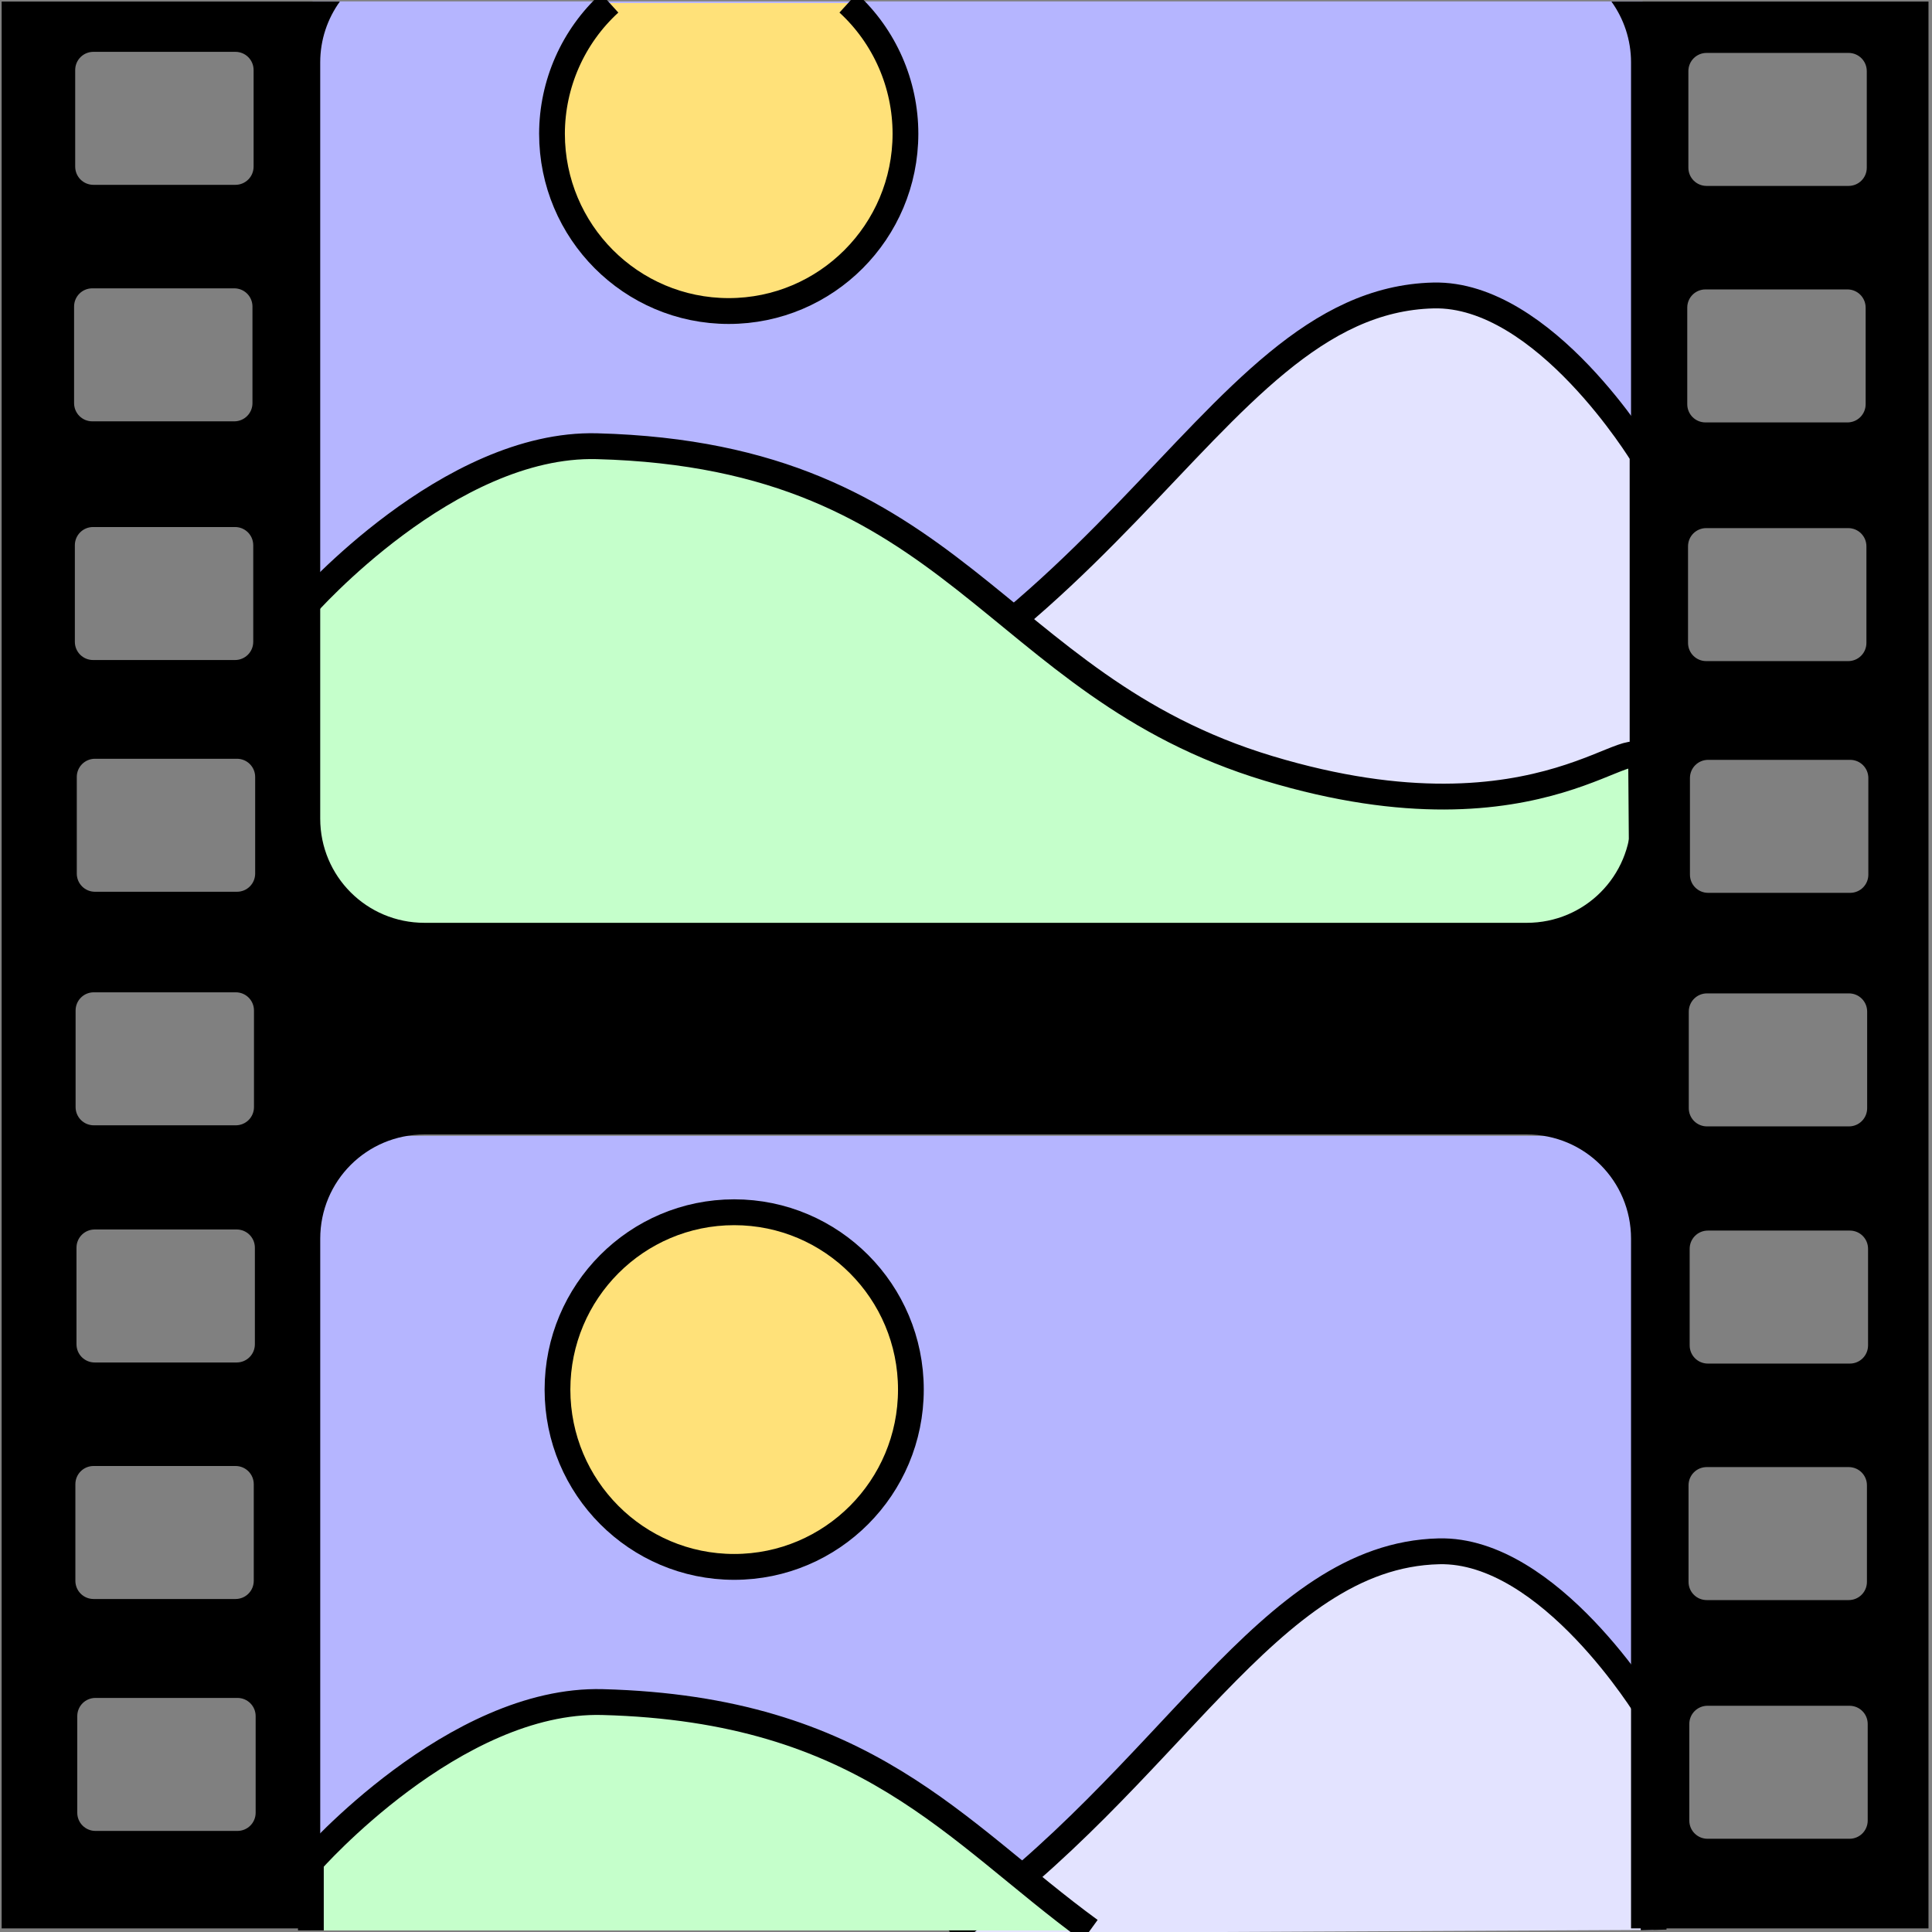 <?xml version="1.0" encoding="UTF-8" standalone="no"?>
<!-- Created with Inkscape (http://www.inkscape.org/) -->

<svg
   width="112.3mm"
   height="112.3mm"
   viewBox="0 0 112.3 112.3"
   version="1.1"
   id="svg1"
   xml:space="preserve"
   inkscape:version="1.4 (1:1.4+202410161351+e7c3feb100)"
   sodipodi:docname="slideshow.svg"
   inkscape:export-filename="slideshow_13x13.png"
   inkscape:export-xdpi="2.9403384"
   inkscape:export-ydpi="2.9403384"
   xmlns:inkscape="http://www.inkscape.org/namespaces/inkscape"
   xmlns:sodipodi="http://sodipodi.sourceforge.net/DTD/sodipodi-0.dtd"
   xmlns="http://www.w3.org/2000/svg"
   xmlns:svg="http://www.w3.org/2000/svg"><rect x="0" y="0" width="112.3" height="112.3" fill="#808080" stroke="none"/><sodipodi:namedview
     id="namedview1"
     pagecolor="#ffffff"
     bordercolor="#000000"
     borderopacity="0.25"
     inkscape:showpageshadow="2"
     inkscape:pageopacity="0.0"
     inkscape:pagecheckerboard="0"
     inkscape:deskcolor="#d1d1d1"
     inkscape:document-units="mm"
     inkscape:zoom="0.5052024"
     inkscape:cx="-504.7482"
     inkscape:cy="-9.8970235"
     inkscape:window-width="1920"
     inkscape:window-height="1003"
     inkscape:window-x="0"
     inkscape:window-y="40"
     inkscape:window-maximized="1"
     inkscape:current-layer="layer2" /><defs
     id="defs1" /><g
     inkscape:groupmode="layer"
     id="layer2"
     inkscape:label="Images"><g
       id="g2"
       transform="matrix(1.707,0,0,1.713,-121.799,-157.218)"
       style="stroke-width:0.585"
       inkscape:label="img-u"><path
         id="rect1-3"
         style="fill:#b5b5ff;fill-opacity:1;stroke:none;stroke-width:0.877;stroke-linecap:round;stroke-linejoin:round;stroke-opacity:1"
         inkscape:label="frame"
         d="m 82.185,130.324 v 26.932 h 45.29 v -26.932 z" /><circle
         style="fill:#ffe179;fill-opacity:1;stroke:#000000;stroke-width:0.877;stroke-linecap:round;stroke-opacity:1"
         id="path1"
         cx="96.353"
         cy="138.931"
         r="6.017"
         inkscape:label="sun" /><path
         id="rect2"
         style="fill:#e3e3ff;fill-opacity:1;stroke:#000000;stroke-width:0.877;stroke-linecap:butt;stroke-linejoin:round"
         inkscape:label="mountain"
         d="m 127.662,157.266 -0.192,-7.431 c 0,0 -3.351,-5.507 -7.121,-5.416 -5.828,0.141 -9.106,7.682 -16.621,12.961"
         sodipodi:nodetypes="cccc" /><path
         id="rect3"
         style="fill:#c5ffcb;fill-opacity:1;stroke:#000000;stroke-width:0.877;stroke-linecap:butt;stroke-linejoin:round"
         inkscape:label="hill"
         d="m 108.471,157.282 c -4.605,-3.35 -7.621,-7.511 -16.603,-7.747 -5.044,-0.133 -9.929,5.416 -9.929,5.416 v 2.332"
         sodipodi:nodetypes="cscc" /></g><g
       id="g2-7"
       transform="matrix(1.707,0,0,1.713,-122.118,-230.217)"
       style="stroke-width:0.585"
       inkscape:label="img-o"><path
         id="rect1-3-8"
         style="fill:#b5b5ff;fill-opacity:1;stroke:none;stroke-width:0.877;stroke-linecap:round;stroke-linejoin:round;stroke-opacity:1"
         inkscape:label="frame"
         d="m 82.186,134.441 v 31.697 h 45.29 v -31.697 z" /><path
         id="path1-4"
         style="fill:#ffe179;fill-opacity:1;stroke:#000000;stroke-width:0.877;stroke-linecap:butt;stroke-opacity:1"
         inkscape:label="sun"
         d="m 92.299,134.497 c -1.247,1.137 -1.96,2.746 -1.963,4.434 1.49e-4,3.323 2.694,6.017 6.018,6.017 3.323,4e-5 6.017,-2.694 6.018,-6.017 -2.7e-4,-1.686 -0.708,-3.295 -1.951,-4.434"
         sodipodi:nodetypes="ccccc" /><path
         id="rect2-5"
         style="fill:#e3e3ff;fill-opacity:1;stroke:#000000;stroke-width:0.877;stroke-linecap:round;stroke-linejoin:round"
         inkscape:label="mountain"
         d="m 93.472,161.67 c 15.936,-3.535 18.913,-17.057 26.878,-17.25 3.77,-0.091 7.121,5.416 7.121,5.416 v 16.548 H 81.938 v -7.823 c 0,0 7.646,3.971 11.534,3.109 z"
         sodipodi:nodetypes="ssccccs" /><path
         id="rect3-0"
         style="fill:#c5ffcb;fill-opacity:1;stroke:#000000;stroke-width:0.877;stroke-linecap:round;stroke-linejoin:round"
         inkscape:label="hill"
         d="m 91.867,149.535 c 12.359,0.326 13.408,8.088 22.867,10.932 9.5,2.857 12.677,-1.751 12.689,-0.111 l 0.047,6.029 H 81.938 V 154.951 c 0,0 4.885,-5.549 9.929,-5.416 z"
         sodipodi:nodetypes="ssscccs" /></g></g><g
     inkscape:label="Film"
     inkscape:groupmode="layer"
     id="layer1"><path
       id="rect1"
       style="opacity:1;fill:#000000;fill-opacity:1;stroke:none;stroke-width:0;stroke-linecap:round;stroke-dasharray:none"
       d="M 0.096,0.089 V 112.089 H 18.614 V 72.001 c 0,-3.356 2.702,-6.058 6.058,-6.058 h 64.076 c 3.356,0 6.058,2.702 6.058,6.058 V 112.089 H 112.096 V 0.089 H 93.665 C 94.381,1.084 94.806,2.303 94.806,3.628 V 47.581 c 0,3.356 -2.702,6.059 -6.058,6.059 H 24.672 c -3.356,0 -6.059,-2.702 -6.059,-6.059 V 3.628 c 0,-1.325 0.426,-2.543 1.142,-3.538 z M 5.43,3.013 h 8.252 c 0.587,0 1.059,0.472 1.059,1.059 v 5.613 c 0,0.587 -0.472,1.059 -1.059,1.059 H 5.43 c -0.587,0 -1.059,-0.472 -1.059,-1.059 V 4.072 c 0,-0.587 0.472,-1.059 1.059,-1.059 z m 93.768,0.063 h 8.252 c 0.587,0 1.059,0.472 1.059,1.059 v 5.613 c 0,0.587 -0.472,1.059 -1.059,1.059 h -8.252 c -0.587,0 -1.059,-0.472 -1.059,-1.059 V 4.135 c 0,-0.587 0.472,-1.059 1.059,-1.059 z M 5.365,16.76 h 8.251 c 0.587,0 1.059,0.472 1.059,1.059 v 5.613 c 0,0.587 -0.472,1.059 -1.059,1.059 H 5.365 c -0.587,0 -1.059,-0.473 -1.059,-1.059 v -5.613 c 0,-0.587 0.472,-1.059 1.059,-1.059 z m 93.768,0.063 h 8.251 c 0.587,0 1.059,0.473 1.059,1.059 v 5.613 c 0,0.587 -0.472,1.059 -1.059,1.059 h -8.251 c -0.587,0 -1.059,-0.472 -1.059,-1.059 v -5.613 c 0,-0.587 0.472,-1.059 1.059,-1.059 z M 5.41,30.634 h 8.251 c 0.587,0 1.059,0.472 1.059,1.059 v 5.613 c 0,0.587 -0.472,1.059 -1.059,1.059 H 5.41 c -0.587,0 -1.059,-0.472 -1.059,-1.059 V 31.693 c 0,-0.587 0.472,-1.059 1.059,-1.059 z m 93.768,0.063 h 8.251 c 0.587,0 1.059,0.472 1.059,1.059 v 5.613 c 0,0.587 -0.472,1.059 -1.059,1.059 h -8.251 c -0.587,0 -1.059,-0.472 -1.059,-1.059 V 31.756 c 0,-0.587 0.472,-1.059 1.059,-1.059 z M 5.522,44.104 h 8.251 c 0.587,0 1.059,0.472 1.059,1.059 v 5.613 c 0,0.587 -0.472,1.059 -1.059,1.059 H 5.522 c -0.587,0 -1.059,-0.472 -1.059,-1.059 v -5.613 c 0,-0.587 0.472,-1.059 1.059,-1.059 z m 93.767,0.063 h 8.252 c 0.587,0 1.059,0.472 1.059,1.059 v 5.613 c 0,0.587 -0.472,1.059 -1.059,1.059 h -8.252 c -0.587,0 -1.059,-0.472 -1.059,-1.059 v -5.613 c 0,-0.587 0.472,-1.059 1.059,-1.059 z M 5.453,57.679 h 8.251 c 0.587,0 1.059,0.472 1.059,1.059 v 5.613 c 0,0.587 -0.472,1.059 -1.059,1.059 H 5.453 c -0.587,0 -1.059,-0.473 -1.059,-1.059 v -5.613 c 0,-0.587 0.472,-1.059 1.059,-1.059 z m 93.768,0.063 h 8.251 c 0.587,0 1.059,0.473 1.059,1.059 v 5.613 c 0,0.587 -0.472,1.059 -1.059,1.059 h -8.251 c -0.587,0 -1.059,-0.472 -1.059,-1.059 v -5.613 c 0,-0.587 0.473,-1.059 1.059,-1.059 z M 5.505,71.465 h 8.251 c 0.587,0 1.059,0.472 1.059,1.059 v 5.613 c 0,0.587 -0.473,1.059 -1.059,1.059 H 5.505 c -0.587,0 -1.059,-0.472 -1.059,-1.059 v -5.613 c 0,-0.587 0.472,-1.059 1.059,-1.059 z m 93.768,0.064 h 8.251 c 0.587,0 1.059,0.472 1.059,1.059 v 5.613 c 0,0.587 -0.472,1.059 -1.059,1.059 h -8.251 c -0.587,0 -1.059,-0.472 -1.059,-1.059 v -5.613 c 0,-0.587 0.472,-1.059 1.059,-1.059 z M 5.44,85.213 h 8.251 c 0.587,0 1.059,0.472 1.059,1.059 v 5.613 c 0,0.587 -0.472,1.059 -1.059,1.059 H 5.44 c -0.587,0 -1.059,-0.472 -1.059,-1.059 v -5.613 c 0,-0.587 0.473,-1.059 1.059,-1.059 z m 93.767,0.063 h 8.252 c 0.587,0 1.059,0.472 1.059,1.059 v 5.613 c 0,0.587 -0.472,1.059 -1.059,1.059 h -8.252 c -0.587,0 -1.059,-0.472 -1.059,-1.059 v -5.613 c 0,-0.587 0.472,-1.059 1.059,-1.059 z M 5.55,98.694 h 8.251 c 0.587,0 1.059,0.472 1.059,1.059 v 5.613 c 0,0.587 -0.472,1.059 -1.059,1.059 H 5.55 c -0.587,0 -1.059,-0.472 -1.059,-1.059 v -5.613 c 0,-0.587 0.472,-1.059 1.059,-1.059 z m 93.702,0.456 h 8.252 c 0.587,0 1.059,0.472 1.059,1.059 v 5.613 c 0,0.587 -0.472,1.059 -1.059,1.059 h -8.252 c -0.587,0 -1.059,-0.472 -1.059,-1.059 v -5.613 c 0,-0.587 0.472,-1.059 1.059,-1.059 z" /></g></svg>
